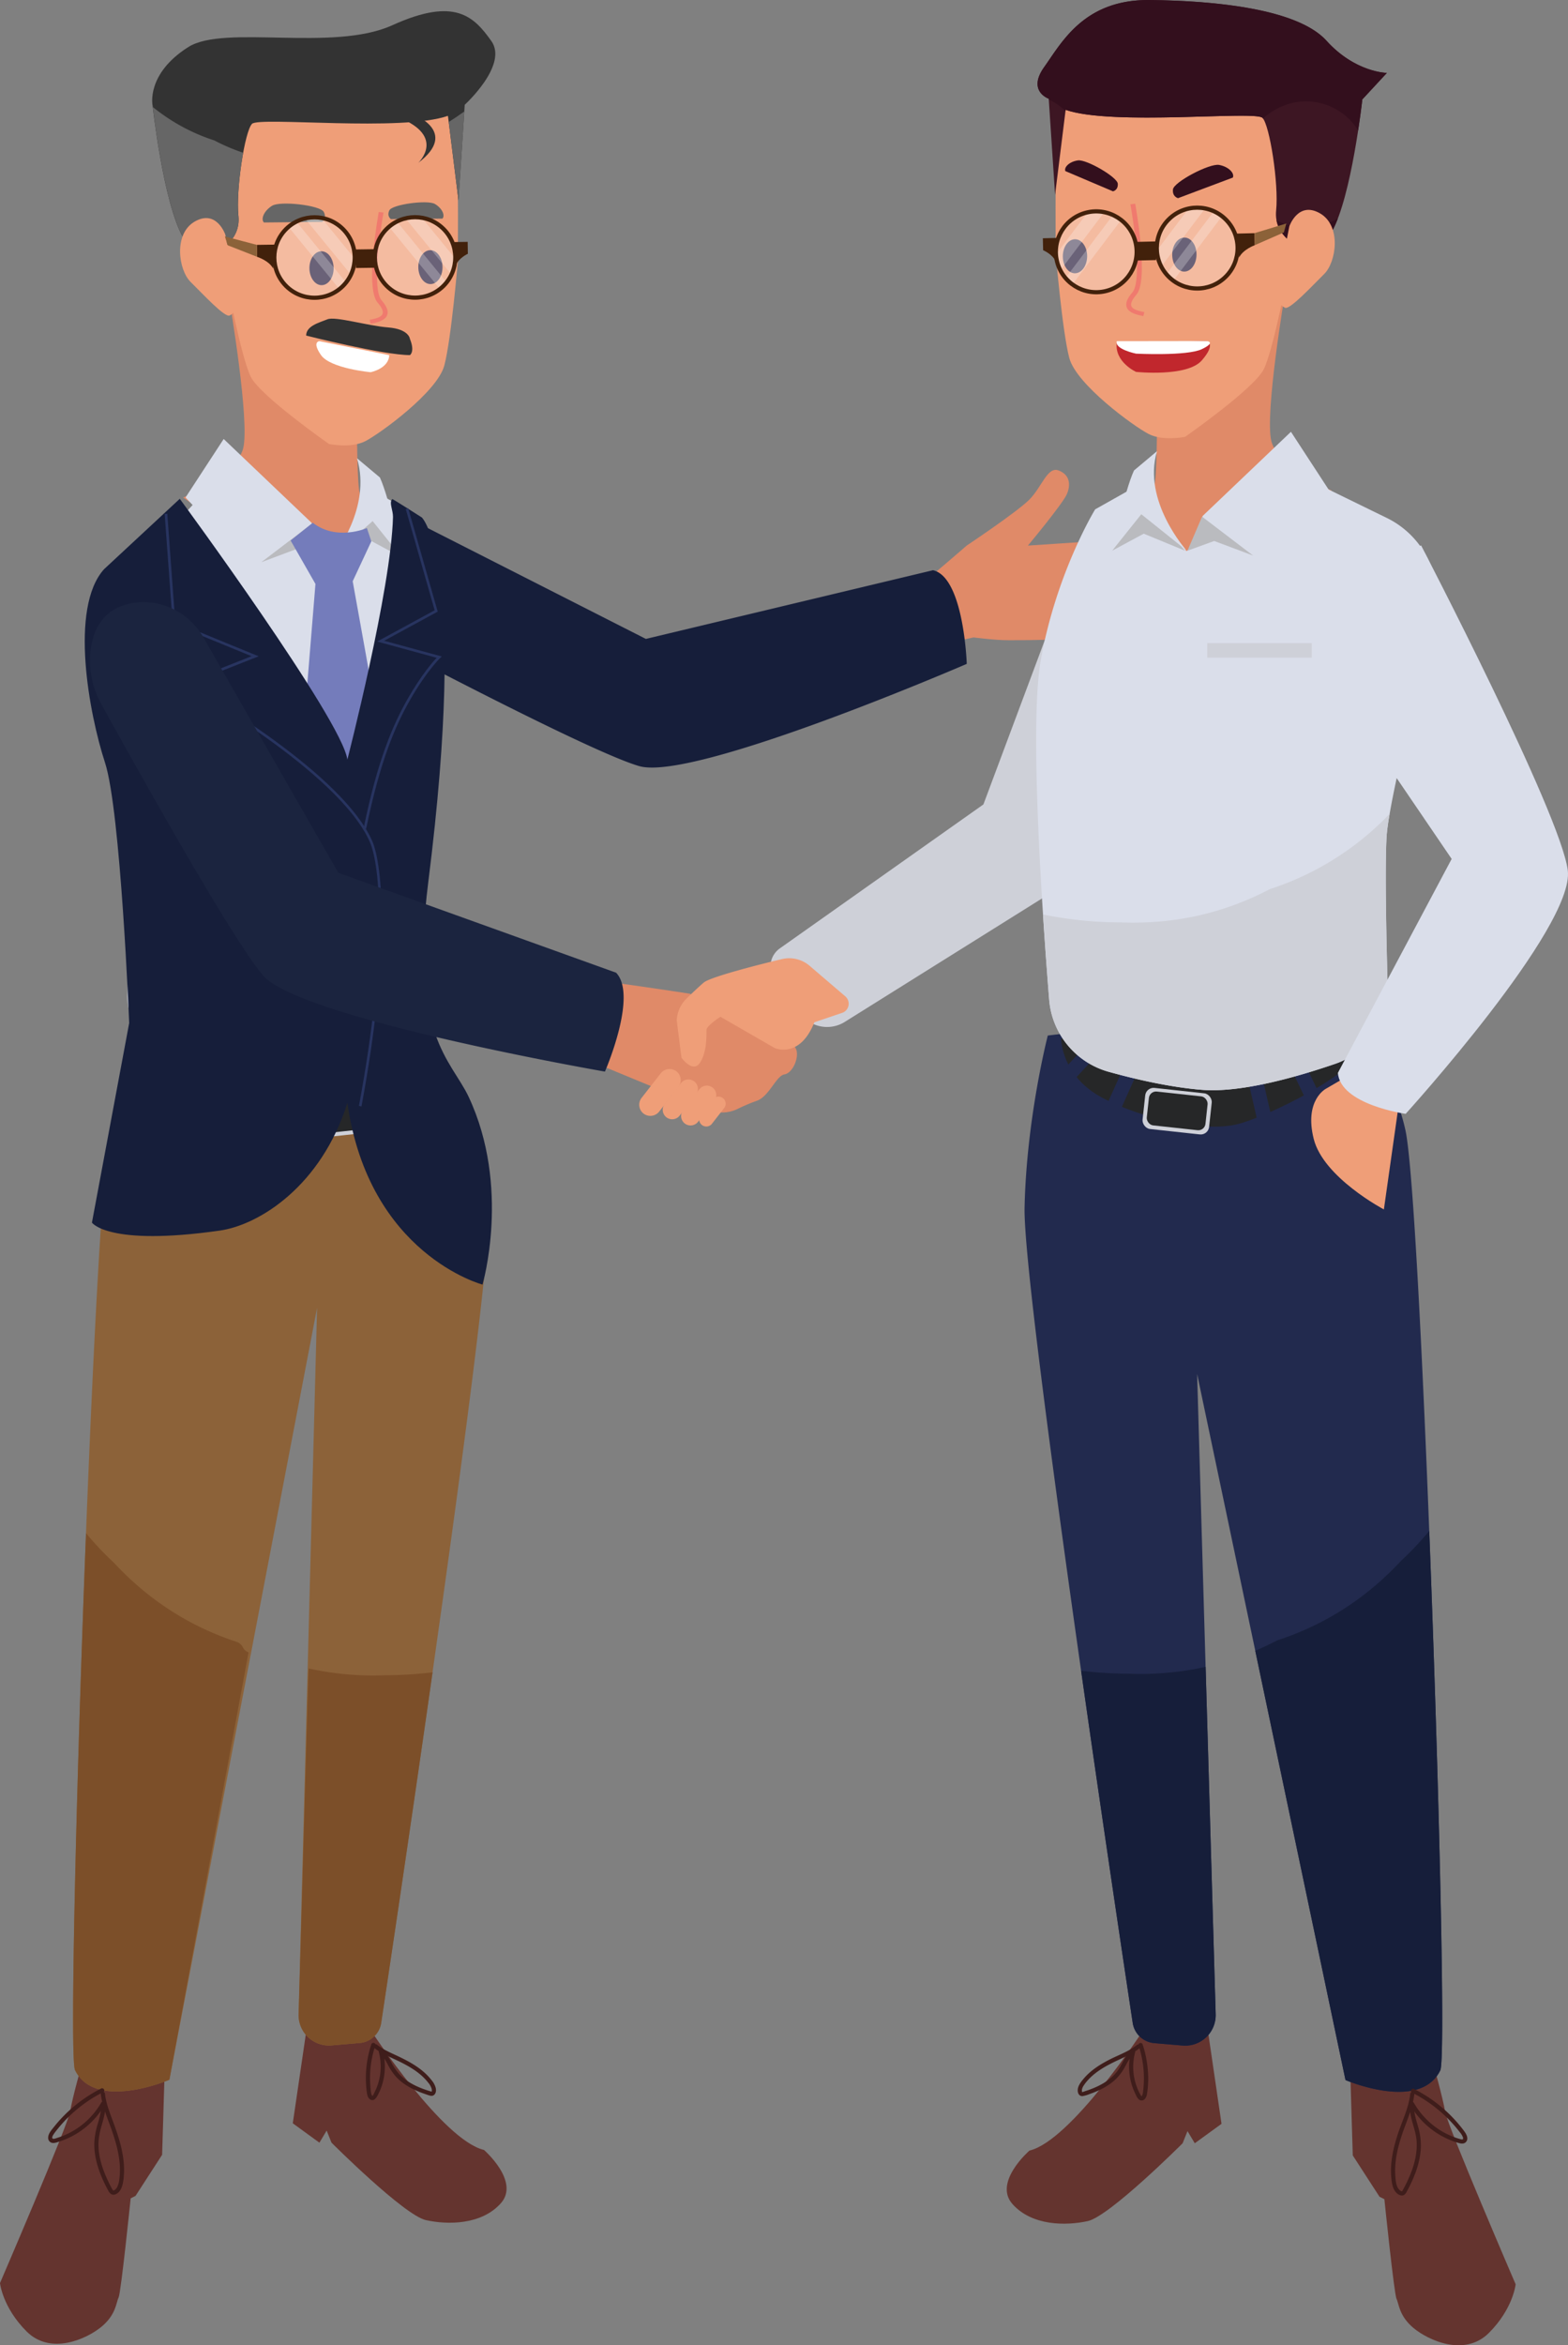 <svg id="Layer_1" data-name="Layer 1" xmlns="http://www.w3.org/2000/svg" xmlns:xlink="http://www.w3.org/1999/xlink" viewBox="0 0 1254.19 1875.48"><rect x="0" y="0" width="1254.19" height="1875.48" fill="#808080" stroke="none"/><defs><style>.cls-1,.cls-25{fill:none;}.cls-2{fill:#e08a68;}.cls-3{fill:#ced0d8;}.cls-4{fill:#161e3a;}.cls-5{fill:#ef9e78;}.cls-6{fill:#666;}.cls-7{fill:#64342f;}.cls-8{fill:#2b203e;}.cls-9{fill:#f07a6e;}.cls-10,.cls-23{fill:#fff;}.cls-11{fill:#8c6239;}.cls-12{fill:#7c4f29;}.cls-13{fill:#333;}.cls-14{fill:#262728;}.cls-15{fill:#222a4e;}.cls-16{fill:#dadeea;}.cls-17{fill:#babbbf;}.cls-18{fill:#3f1d1b;}.cls-19{fill:#747cbb;}.cls-20{fill:#283460;}.cls-21{opacity:0.69;}.cls-22{clip-path:url(#clip-path);}.cls-23{opacity:0.43;}.cls-24{clip-path:url(#clip-path-2);}.cls-25{stroke:#42210b;stroke-miterlimit:10;stroke-width:3.34px;}.cls-26{fill:#42210b;}.cls-27{fill:#1b243f;}.cls-28{fill:#330f1d;}.cls-29{fill:#c1272d;}.cls-30{fill:#3d1623;}.cls-31{clip-path:url(#clip-path-3);}.cls-32{clip-path:url(#clip-path-4);}</style><clipPath id="clip-path" transform="translate(-376.46 -238.17)"><circle class="cls-1" cx="708.29" cy="443.85" r="31.82" transform="translate(-122.77 354.31) rotate(-25.92)"/></clipPath><clipPath id="clip-path-2" transform="translate(-376.46 -238.17)"><circle class="cls-1" cx="628.75" cy="444.99" r="31.82" transform="translate(-36.74 832.9) rotate(-65.53)"/></clipPath><clipPath id="clip-path-3" transform="translate(-376.46 -238.17)"><circle class="cls-1" cx="1253.48" cy="439.4" r="31.96" transform="translate(741.01 1664.82) rotate(-86.62)"/></clipPath><clipPath id="clip-path-4" transform="translate(-376.46 -238.17)"><circle class="cls-1" cx="1333.37" cy="437.46" r="31.96" transform="translate(-63.84 568.1) rotate(-23.51)"/></clipPath></defs><title>handshake-men</title><path class="cls-2" d="M857,1022.82c5.57,0,71.23,10,71.23,10l82.36,41.18c6.58,3.88,2.48,18.19-4,22.28a7,7,0,0,1-2.71,1.09c-6.68,1.12-12.25,17.81-22.26,21.15a148.15,148.15,0,0,0-15.29,6.49,28.82,28.82,0,0,1-23.77.48l-92.27-38.13-36.73-10Z" transform="translate(-376.46 -238.17)"/><path class="cls-2" d="M1109.63,707.85c5.56-3.34,40.06-33.39,40.06-33.39s40.07-26.71,50.09-36.73,14.47-26.71,23.37-23.37,10,11.13,6.68,18.92-31.17,41.18-31.17,41.18l100.16-6.59s20,4.36,16.71,25.51-24.49,43.4-39,50.08-82.36,6.68-93.49,6.68-27.82-2.23-27.82-2.23l-40.07,8.91Z" transform="translate(-376.46 -238.17)"/><path class="cls-3" d="M1248.75,652.2l-85.7,229.27L1000.2,996.6a17.65,17.65,0,0,0-5.42,22.61c5.3,10.09,13.89,23.6,25.84,33.8a26.73,26.73,0,0,0,31.53,2.38l167.66-104.92c13.43.7,28.94-28.93,30-69l40.07-123.54Z" transform="translate(-376.46 -238.17)"/><path class="cls-4" d="M628.3,705.74a71.17,71.17,0,0,0,32.29,34.46C707,764.76,851.1,840.27,887.74,850.82c43.86,12.64,262-81.76,262-81.76s-2.25-69.24-27-74.89L893.07,749.1,699.5,650.75c-20.3-10.31-45.1-7.51-61.94,7.83C626.17,669,619,684.17,628.3,705.74Z" transform="translate(-376.46 -238.17)"/><path class="cls-2" d="M560.08,478.86s16.45,96.62,10.85,118-48,39.19-48,39.19,91.62,64.9,126.27,45.2,46.16-29.49,46.16-29.49-27.14-3.61-31.16-19.05-1.49-149-1.49-149Z" transform="translate(-376.46 -238.17)"/><path class="cls-5" d="M742.67,447s-5.18,62-10.78,83.34S680.18,585.09,668.62,591s-29,2.23-29,2.23S585,555.07,577.14,539.66,557,458.57,557,458.57s-14.39-85,.88-106.47,59.34-66.4,111.73-53.37,68.91,19.63,72.23,61.22C743.27,378.25,742.67,447,742.67,447Z" transform="translate(-376.46 -238.17)"/><path class="cls-6" d="M730.33,413l-41.17.41s-3.55-2.32-1.25-7.05,30.51-8.54,36.43-5.07S732.66,410.65,730.33,413Z" transform="translate(-376.46 -238.17)"/><path class="cls-6" d="M587.57,416.09l46.6-.46s4-2.7,1.25-8-34.71-9-41.32-4.92S584.88,413.46,587.57,416.09Z" transform="translate(-376.46 -238.17)"/><path class="cls-7" d="M673.56,1862.61s57.09,87.09,90,94.83c0,0,29,25.17,13.55,42.59s-42.58,17.41-60,13.54-75.49-61.93-75.49-61.93l-3.87-9.68-5.8,9.68-21.3-15.49,11.62-79.35Z" transform="translate(-376.46 -238.17)"/><path class="cls-7" d="M508.07,1897.44l-1.93,63.88-21.29,32.9-3.87,1.93s-7.74,75.49-9.68,79.36-1.94,13.55-13.55,23.23-40.64,23.22-60,3.87-21.29-38.71-21.29-38.71,54.19-125.81,56.13-137.42,9.68-38.71,9.68-38.71Z" transform="translate(-376.46 -238.17)"/><ellipse class="cls-8" cx="720.74" cy="451.79" rx="9.68" ry="13.55" transform="translate(-380.93 -230.97) rotate(-0.57)"/><ellipse class="cls-8" cx="633.65" cy="452.66" rx="9.68" ry="13.55" transform="translate(-380.94 -231.84) rotate(-0.57)"/><path class="cls-9" d="M672.9,497.09c5.11-.91,11.22-2.47,13.1-6.55,1.47-3.2,0-7.22-4.35-12.27-7.64-8.78-1.45-53.58,1.58-70.11l-3.83-.48c0,.15-2.78,15.27-4.3,31.56-2.07,22.19-.92,36,3.42,40.95,3.52,4,4.82,7.13,3.87,9.19s-4.2,3.46-10.28,4.54Z" transform="translate(-376.46 -238.17)"/><path class="cls-10" d="M687.79,522.15,632,511s-6.28.26,1.18,11.07,39.71,13.75,39.71,13.75S687.45,533,687.79,522.15Z" transform="translate(-376.46 -238.17)"/><path class="cls-11" d="M723.43,1079.58s42.51,55.51,44,127.11c1.38,64.85-72.2,557-86.08,649.13a19,19,0,0,1-17.2,16.11l-22.54,1.92A24.28,24.28,0,0,1,615.31,1849l14.77-565L511.94,1901.32s-59.16,25.53-75.48-7.75c-7.52-15.32,14.63-687.89,27.73-748.18s60.74-102,60.74-102Z" transform="translate(-376.46 -238.17)"/><path class="cls-12" d="M684.84,1577.84a322.12,322.12,0,0,0,37.62-2.34c-17.61,123.77-35,240.11-41.08,280.32a19,19,0,0,1-17.2,16.11l-22.54,1.92A24.28,24.28,0,0,1,615.31,1849l8-276.59A238.74,238.74,0,0,0,684.84,1577.84Z" transform="translate(-376.46 -238.17)"/><path class="cls-12" d="M467.54,1487.83q41.74,44.94,98.9,63.54c5.71,3,3,5.71,8.83,8.21l-63.33,341.74s-59.16,25.53-75.48-7.75c-4.27-8.7,1-229.28,8.8-429.36A245.73,245.73,0,0,0,467.54,1487.83Z" transform="translate(-376.46 -238.17)"/><path class="cls-13" d="M548.1,440.08s21.21-8,19.06-29.23,5.13-67.79,10.88-73.66,120.07,6.55,156.72-6.4l8.42,67.66,5-76.5s35-31.82,21.27-51-28.67-35.56-79.13-12.62c-47.58,21.63-134.32-.84-163.25,17.47-34,21.53-28.57,46.74-28.57,46.74s8.51,77.34,24.27,105.25Z" transform="translate(-376.46 -238.17)"/><path class="cls-6" d="M747.87,327.28l-4.69,71.17-7.8-62.72Q741.74,331.73,747.87,327.28Z" transform="translate(-376.46 -238.17)"/><path class="cls-6" d="M547.86,350.46A156.62,156.62,0,0,0,571,360.33c-3.05,16.6-5.07,38-3.81,50.52,2.15,21.27-19.06,29.23-19.06,29.23l-25.29-12.33c-14.6-25.87-23-94.14-24.13-104A152,152,0,0,0,547.86,350.46Z" transform="translate(-376.46 -238.17)"/><path class="cls-14" d="M705.49,1119.38c-32.9,17.42-81.29,27.1-106.45,21.29s-98.71-42.58-102.58-63.87l.65.64" transform="translate(-376.46 -238.17)"/><rect class="cls-15" x="573.88" y="1103.9" width="11.61" height="36.77" transform="translate(517.54 2107.53) rotate(-167.09)"/><rect class="cls-15" x="684.2" y="1094.22" width="11.61" height="36.77" transform="translate(1398.45 1607.23) rotate(155.84)"/><rect class="cls-15" x="537.11" y="1090.35" width="11.61" height="36.77" transform="translate(177.92 2105.03) rotate(-154.44)"/><rect class="cls-15" x="720.98" y="1076.8" width="11.61" height="36.77" transform="translate(1628.02 1165.46) rotate(137.14)"/><path class="cls-5" d="M556.64,425.67s-7-20.26-24.29-10.41-13.17,38.85-3.39,48.43,27.38,28.76,31.23,26.78,7.67-7.81,7.67-7.81Z" transform="translate(-376.46 -238.17)"/><path class="cls-16" d="M680.33,633.57l-41.75,50.65-92.53-59.08-85.28,92.72S476.9,872.61,479.23,911.3c1.42,23.79.25,80.51-.86,120.68a62,62,0,0,0,41.74,60.38c32.22,11.06,75.78,23.2,106.3,20.71,25.07-2,52.17-8.25,74.05-14.33,26.31-7.32-9.26-40.91-7.08-68.13,5.87-73.45,41.32-209.29,32.27-260.44C713.35,700.61,711.3,651,711.3,651Z" transform="translate(-376.46 -238.17)"/><polygon class="cls-17" points="263.23 445.72 296.13 432.17 321.29 445.72 296.13 407.01 263.23 445.72"/><polygon class="cls-16" points="255.4 450.95 249.26 418.11 178.91 351.06 148.41 397.82 212.97 466.86 255.4 450.95"/><path class="cls-16" d="M662,604.63,680.33,620c7.92,17.35,17.42,63.88,17.42,63.88l-23.22-29L643.4,682.23S674,644.19,662,604.63Z" transform="translate(-376.46 -238.17)"/><polygon class="cls-17" points="209.03 449.59 249.68 418.62 261.29 445.72 240 437.98 209.03 449.59"/><rect class="cls-3" x="619.32" y="1113.57" width="53.27" height="32.9" rx="6.71" transform="translate(1033.69 1945.52) rotate(173.8)"/><rect class="cls-14" x="622.43" y="1116.25" width="47" height="27.1" rx="5.72" transform="translate(1033.62 1945.06) rotate(173.8)"/><path class="cls-18" d="M675.62,1875.73c6.27,5,13.84,7.82,21,11.36,6.62,3.31,13.15,7.08,18.49,12.27a42.67,42.67,0,0,1,3.73,4.12,14.08,14.08,0,0,1,2.87,5c.11.45.4,2.07-.13,2.36.07,0-.6-.2-.76-.25l-1.49-.45c-1.74-.55-3.48-1.15-5.19-1.8-6.65-2.54-13.11-6.07-18.07-11.26a45.09,45.09,0,0,1-6.73-10c-1.91-3.52-4-7-7.11-9.61a1.68,1.68,0,0,0-2.79,1.62,45.59,45.59,0,0,1-2,29.29c-.45,1.09-1,2.16-1.51,3.21-.28.54-1,2.54-1.65,2.65.14,0,0,0-.1-.15a1.33,1.33,0,0,1-.28-.39,4.4,4.4,0,0,1-.49-1.26,27.84,27.84,0,0,1-.53-3.85,83.52,83.52,0,0,1-.08-16.43,81.51,81.51,0,0,1,3.92-18.33c.68-2-2.54-2.92-3.22-.89a85.12,85.12,0,0,0-3.72,37.72c.3,2.31.65,5.19,2.91,6.48,2.76,1.59,4.69-1.2,5.83-3.31a48.4,48.4,0,0,0,5.3-16.26,49.05,49.05,0,0,0-1.17-19.37l-2.79,1.63c3,2.48,4.93,5.87,6.77,9.28a48.23,48.23,0,0,0,6.42,9.63c5.29,5.85,12.37,9.76,19.64,12.61,1.83.71,3.69,1.36,5.56,2s3.93,1.49,5.52,0,1.61-3.72,1.2-5.55a15.37,15.37,0,0,0-3-5.73c-4.91-6.49-11.56-11.32-18.62-15.24-4-2.22-8.13-4.16-12.27-6.08-4.53-2.1-9.12-4.27-13-7.4-1.66-1.33-4,1-2.36,2.36Z" transform="translate(-376.46 -238.17)"/><path class="cls-18" d="M457.07,1912.52c1.23,10.54,5.74,20.24,9.14,30.18s6.24,20.43,6.18,31.08a52.07,52.07,0,0,1-.57,7.69,17.39,17.39,0,0,1-1.66,5.71,6.27,6.27,0,0,1-1.75,2.11,2.58,2.58,0,0,1-1.13.57c-.46,0-.59-.29-.83-.68-1.29-2.14-2.39-4.45-3.47-6.71-4.31-9-7.6-18.73-7.75-28.75-.08-5.76,1.17-11.17,2.77-16.67s3.15-11,2.54-16.63c-.16-1.54-2.22-2.4-3.11-.84A61.53,61.53,0,0,1,427.27,1946c-1.54.62-3.11,1.18-4.69,1.67-.87.27-3.71,1.52-4.22.47s.66-2.73,1.15-3.44c1-1.51,2.17-2.93,3.31-4.33a110.61,110.61,0,0,1,36.2-29.16c1.92-1,.23-3.85-1.68-2.88a113.72,113.72,0,0,0-37.53,30.48c-2,2.56-5,5.64-4.82,9.19a4,4,0,0,0,2.85,3.73c1.89.53,4-.33,5.81-.9a65,65,0,0,0,36.67-29.6l-3.12-.84c.58,5.41-.92,10.6-2.42,15.75A61,61,0,0,0,451.9,1952c-.23,10.77,3.1,21.3,7.61,31,1.14,2.45,2.37,4.87,3.67,7.24,1.17,2.14,2.9,3.72,5.48,2.75,4.33-1.62,5.79-6.67,6.41-10.79,1.69-11.21-.2-22.52-3.39-33.29-1.79-6.06-4-12-6.19-17.89s-4.34-12.07-5.08-18.43a1.72,1.72,0,0,0-1.67-1.67,1.68,1.68,0,0,0-1.67,1.67Z" transform="translate(-376.46 -238.17)"/><path class="cls-19" d="M669.92,660.47s-24.12,10.64-43.27-4.26L608.92,670.4l19.86,34.75-8.51,104.28,40.43,61.71s19.15-42.56,19.15-46.82S658.57,703,658.57,703l14.9-31.92Z" transform="translate(-376.46 -238.17)"/><path class="cls-4" d="M520.25,637.06S650.06,813.68,654.31,845.6c0,0,35-135.9,36.49-193.89.14-5.6-3.39-11.61-.56-14.43C690.47,637,713.9,652,713.9,652S751.25,687.81,719,943.8c-15.31,121.36,18.65,142.45,32.27,171.39,34,72.35,11.13,150.25,11.13,150.25s-91-24-108.07-145.33c-20.84,66.27-70.31,97.6-102.14,102.15C462.79,1235,450,1215.87,450,1215.87l29.79-159.6S473,886.46,460.42,847.94s-28.67-123.49-.76-154.56Z" transform="translate(-376.46 -238.17)"/><path class="cls-20" d="M665.59,1123C688.7,999,682.75,930,674.05,910.39,650.43,857.25,542.5,794.47,526.58,785.44L583.35,763l-66.73-27.36L510.28,649l-2.12.16,6.43,87.9,63.07,25.85-56,22.21,2,1.09c1.23.67,123.4,68.58,148.5,125,8.63,19.41,14.44,87.72-8.6,211.3Z" transform="translate(-376.46 -238.17)"/><path class="cls-13" d="M704.32,509.13s-.71-7.81-17.38-9.11-42.2-9.11-48.59-6.5-17,5.2-17,13c0,0,61.71,15.62,83,15.62C704.32,522.15,708.58,519.54,704.32,509.13Z" transform="translate(-376.46 -238.17)"/><path class="cls-20" d="M669.38,900.8c11-53.66,23.19-82.2,35.27-103.24,13.08-22.78,23.71-33,23.81-33.12l1.37-1.3-46.08-12.56,42.82-23.3L703,644.63l-2,.58,23.12,81-46,25,47.62,13c-3.25,3.42-12.14,13.56-22.83,32.17-12.18,21.19-24.55,50-35.57,104Z" transform="translate(-376.46 -238.17)"/><g class="cls-21"><g class="cls-22"><circle class="cls-23" cx="708.29" cy="443.85" r="31.82" transform="translate(-499.23 116.14) rotate(-25.92)"/><rect class="cls-23" x="676.98" y="427.91" width="94.39" height="10.44" transform="translate(470.63 1029.77) rotate(-129.26)"/><rect class="cls-23" x="664.92" y="439.77" width="94.39" height="7.51" transform="translate(442.88 1037.41) rotate(-129.26)"/></g></g><g class="cls-21"><g class="cls-24"><circle class="cls-23" cx="628.75" cy="444.99" r="31.82" transform="translate(-413.2 594.72) rotate(-65.53)"/><rect class="cls-23" x="597.44" y="429.04" width="94.39" height="10.44" transform="translate(339.88 970.04) rotate(-129.26)"/><rect class="cls-23" x="585.38" y="440.91" width="94.39" height="7.51" transform="translate(312.13 977.68) rotate(-129.26)"/></g></g><circle class="cls-25" cx="708.47" cy="444.03" r="32.17" transform="translate(-482.93 392.84) rotate(-45)"/><rect class="cls-26" x="661.1" y="437.53" width="14.85" height="14.85" transform="translate(966.88 642.14) rotate(179.18)"/><path class="cls-26" d="M596.77,433.78l-14.85.21.14,9.55s9.59,3,12.86,9.36Z" transform="translate(-376.46 -238.17)"/><path class="cls-26" d="M738.87,431.75l11.67-.17.14,9.55s-7.46,3.29-9.87,9.68Z" transform="translate(-376.46 -238.17)"/><polygon class="cls-11" points="205.46 195.82 179.91 189.11 182.13 196.15 205.6 205.36 205.46 195.82"/><circle class="cls-25" cx="628.03" cy="444.12" r="32.17" transform="translate(-506.55 335.99) rotate(-45)"/><path class="cls-13" d="M706.41,329.4s37.85,13.76,4.59,39c0,0,22.56-21-15.67-36.31Z" transform="translate(-376.46 -238.17)"/><path class="cls-27" d="M449.43,754.74a71.09,71.09,0,0,0,8.11,46.51c25.36,46,104.48,188.13,129.34,217,29.75,34.61,273.44,76.86,273.44,76.86s26.53-60.79,8.92-79.09L647.09,936.14l-108-188.36c-11.32-19.76-33.6-31-56.08-27.41C467.81,722.8,453.48,731.6,449.43,754.74Z" transform="translate(-376.46 -238.17)"/><path class="cls-2" d="M1404.31,472.6s-16.52,97-10.9,118.5,48.22,39.37,48.22,39.37-92,65.19-126.84,45.4-46.37-29.63-46.37-29.63,27.25-3.62,31.3-19.13,1.49-149.71,1.49-149.71Z" transform="translate(-376.46 -238.17)"/><path class="cls-5" d="M1220.88,440.63s5.22,62.27,10.84,83.72,52,55,63.55,60.91,29.15,2.23,29.15,2.23,54.83-38.34,62.76-53.82,20.25-81.46,20.25-81.46,14.47-85.41-.87-106.95-59.62-66.71-112.25-53.62-69.22,19.72-72.55,61.5C1220.29,371.52,1220.88,440.63,1220.88,440.63Z" transform="translate(-376.46 -238.17)"/><path class="cls-28" d="M1228.61,375l38.08,16.17s4.19-.79,3.86-6.06-25-19.63-31.88-18.67S1227.36,371.9,1228.61,375Z" transform="translate(-376.46 -238.17)"/><path class="cls-28" d="M1362.57,380.18l-43.83,16.47s-4.7-1.1-4.07-7,29.26-21,36.93-19.59S1364.13,376.74,1362.57,380.18Z" transform="translate(-376.46 -238.17)"/><path class="cls-7" d="M1290.32,1862.67s-57.36,87.5-90.42,95.28c0,0-29.16,25.27-13.61,42.77s42.78,17.5,60.28,13.61,75.83-62.22,75.83-62.22l3.89-9.72,5.83,9.72,21.39-15.55-11.67-79.72Z" transform="translate(-376.46 -238.17)"/><path class="cls-7" d="M1456.56,1897.67l1.94,64.17,21.39,33.05,3.89,1.94s7.78,75.83,9.72,79.72,1.94,13.61,13.61,23.33,40.83,23.34,60.28,3.89,21.38-38.88,21.38-38.88-54.44-126.39-56.38-138-9.72-38.89-9.72-38.89Z" transform="translate(-376.46 -238.17)"/><ellipse class="cls-8" cx="1236.32" cy="443.12" rx="13.61" ry="9.72" transform="translate(404.44 1436.79) rotate(-89.43)"/><ellipse class="cls-8" cx="1323.81" cy="441.77" rx="13.61" ry="9.72" transform="translate(492.41 1522.94) rotate(-89.43)"/><path class="cls-9" d="M1291,490.91c-5.13-.91-11.27-2.49-13.15-6.58-1.48-3.22-.06-7.25,4.36-12.33,7.68-8.82,1.47-53.83-1.58-70.43l3.85-.48c0,.15,2.79,15.33,4.32,31.7,2.07,22.29.92,36.13-3.44,41.14-3.53,4.05-4.84,7.16-3.88,9.24s4.21,3.47,10.32,4.56Z" transform="translate(-376.46 -238.17)"/><path class="cls-29" d="M1269.75,512.09l72-1.23s7.76,2-4,15.52-52.59,9.19-52.59,9.19S1267.66,527.62,1269.75,512.09Z" transform="translate(-376.46 -238.17)"/><path class="cls-10" d="M1269.77,511l71.94-.1s7.77.9-4,6.51-52.54,3.57-52.54,3.57S1267.76,517.49,1269.77,511Z" transform="translate(-376.46 -238.17)"/><path class="cls-15" d="M1214.56,1066.26s-17,65.57-18.58,137.49c-1.39,65.15,72.54,559.54,86.48,652.1a19.1,19.1,0,0,0,17.28,16.19l22.64,1.93a24.4,24.4,0,0,0,26.45-25L1334,1337l118.68,564.57s59.44,25.65,75.83-7.78c7.55-15.39-14.7-691-27.85-751.61s-61-102.43-61-102.43Z" transform="translate(-376.46 -238.17)"/><path class="cls-4" d="M1279,1576.6a322.71,322.71,0,0,1-37.79-2.35c17.69,124.34,35.19,241.22,41.27,281.6a19.1,19.1,0,0,0,17.28,16.19l22.64,1.93a24.4,24.4,0,0,0,26.45-25l-8.06-277.85A239.54,239.54,0,0,1,1279,1576.6Z" transform="translate(-376.46 -238.17)"/><path class="cls-4" d="M1497.28,1486.18q-41.94,45.15-99.36,63.83c-5.73,3-11.54,5.74-17.42,8.25l72.17,343.3s59.44,25.65,75.83-7.78c4.29-8.74-1-230.32-8.84-431.33A245.56,245.56,0,0,1,1497.28,1486.18Z" transform="translate(-376.46 -238.17)"/><path class="cls-30" d="M1416.35,435.77s-21.31-8-19.15-29.36-5.16-68.1-10.93-74S1265.65,339,1228.83,326l-8.45,68-5.07-76.86s-17.44-6-3.64-25.31,31.65-54.13,84.15-53.61,118.54,7,141.62,32.52,48.35,25.76,48.35,25.76l-19.65,21.2s-8.55,77.69-24.39,105.73Z" transform="translate(-376.46 -238.17)"/><path class="cls-28" d="M1437.44,270.7c-23.08-25.5-89.13-32-141.62-32.52s-70.34,34.3-84.15,53.61,3.64,25.31,3.64,25.31v.59a49.46,49.46,0,0,1,13.35,9.21l.16-.92c36.82,13,151.66.54,157.44,6.44a6.27,6.27,0,0,1,.43.52c9.45-8.55,22-13.84,34.7-13.71a49.27,49.27,0,0,1,41.39,23.21c2.21-14.47,3.35-24.78,3.35-24.78l19.65-21.2S1460.52,296.21,1437.44,270.7Z" transform="translate(-376.46 -238.17)"/><path class="cls-14" d="M1225.18,1068.73s0,29.82,33,47.32,81.67,27.22,106.94,21.38,99.16-42.77,103-64.16l-.64.65Z" transform="translate(-376.46 -238.17)"/><rect class="cls-15" x="1378.78" y="1100.49" width="11.67" height="36.94" transform="translate(-591.46 99.46) rotate(-12.91)"/><rect class="cls-15" x="1267.96" y="1090.77" width="11.67" height="36.94" transform="translate(189.03 -662.32) rotate(24.16)"/><rect class="cls-15" x="1415.73" y="1086.88" width="11.67" height="36.94" transform="translate(-714.23 483.25) rotate(-25.56)"/><rect class="cls-15" x="1231.01" y="1073.27" width="11.67" height="36.94" transform="translate(696.33 -788.01) rotate(42.86)"/><path class="cls-28" d="M1420.39,420.18a48.67,48.67,0,0,1-22.89-5.87c2.89,15.47,18.85,21.46,18.85,21.46l25.4-12.38a80.6,80.6,0,0,0,4.85-10.61A50.19,50.19,0,0,1,1420.39,420.18Z" transform="translate(-376.46 -238.17)"/><path class="cls-5" d="M1407.76,419.16s7-20.35,24.41-10.45,13.23,39,3.41,48.64-27.51,28.89-31.38,26.91-7.7-7.85-7.7-7.85Z" transform="translate(-376.46 -238.17)"/><path class="cls-16" d="M1283.51,628l41.94,50.87,93-59.35,67.23,32.82a71.76,71.76,0,0,1,38.08,82.22c-15.11,59.3-36.68,147.35-38.18,172.44-1.44,23.89-.26,80.88.86,121.24a62.33,62.33,0,0,1-42.08,60.69c-32.35,11.1-76,23.25-106.64,20.76-25.23-2.06-52.52-8.32-74.53-14.44a65.27,65.27,0,0,1-47.52-57.68c-5.89-73.79-15.83-220-6.74-271.39,12.36-69.87,43.51-120.69,43.51-120.69Z" transform="translate(-376.46 -238.17)"/><path class="cls-3" d="M1485.54,907a178,178,0,0,1,2.4-17.95,230.94,230.94,0,0,1-95.85,60.17q-55.18,29-118.94,26.59a315.55,315.55,0,0,1-62.45-6.34c1.65,25.57,3.42,49.2,4.93,68.09a65.34,65.34,0,0,0,47.66,57.73c22,6.11,49.21,12.35,74.39,14.4,30.66,2.5,74.42-9.69,106.79-20.81a62.27,62.27,0,0,0,41.93-60.65C1485.28,987.89,1484.1,930.91,1485.54,907Z" transform="translate(-376.46 -238.17)"/><polygon class="cls-17" points="947.88 440.39 914.83 426.78 889.55 440.39 914.83 401.51 947.88 440.39"/><polygon class="cls-16" points="955.75 445.65 961.91 412.65 1032.58 345.3 1063.22 392.27 998.37 461.63 955.75 445.65"/><path class="cls-16" d="M1301.94,598.94l-18.43,15.46c-8,17.43-17.5,64.17-17.5,64.17l23.33-29.17,36.12,28.9S1289.88,638.68,1301.94,598.94Z" transform="translate(-376.46 -238.17)"/><polygon class="cls-17" points="1002.32 444.28 961.49 413.17 949.83 440.39 971.21 432.62 1002.32 444.28"/><rect class="cls-3" x="965.61" y="514.28" width="83.61" height="11.67"/><rect class="cls-3" x="1291.29" y="1110.21" width="53.52" height="33.05" rx="6.74" transform="translate(-247.09 -373.91) rotate(6.2)"/><rect class="cls-14" x="1294.46" y="1112.9" width="47.22" height="27.22" rx="5.75" transform="translate(-247.11 -373.91) rotate(6.2)"/><path class="cls-18" d="M1285.88,1873.49c-6.72,5.36-15.18,8.16-22.74,12.1-7.16,3.74-14.16,8.24-19.49,14.4-2.56,3-5.77,6.83-5.05,11,.34,2,1.67,3.6,3.82,3.4a26.76,26.76,0,0,0,5.83-1.74c7.44-2.61,14.71-6.19,20.49-11.63a40.86,40.86,0,0,0,7.72-10.37c2.11-3.85,4.08-7.86,7.55-10.69l-2.79-1.63a49.31,49.31,0,0,0,3.2,33.92c1,2.13,2.35,5.66,5.2,5.63,2.44,0,3.81-2.65,4.2-4.73a75.09,75.09,0,0,0,.79-18.94,86.71,86.71,0,0,0-4.21-21.16c-.68-2-3.9-1.16-3.22.88a83.18,83.18,0,0,1,4,32.84c-.11,1.31-.24,2.63-.41,3.94a9,9,0,0,1-.73,3.15c-.5,1-.58.75-1.11-.14a35.7,35.7,0,0,1-1.77-3.35,45,45,0,0,1-4-14.28,45.69,45.69,0,0,1,1.27-16.87,1.68,1.68,0,0,0-2.79-1.62c-5.7,4.66-7.59,12.12-12.12,17.68s-10.83,9.49-17.41,12.31c-1.68.73-3.4,1.37-5.13,2-.81.28-1.62.54-2.43.8-.42.14-2.19.9-2.48.74s-.25-1.69-.16-2.15a9,9,0,0,1,1.29-2.92,32.44,32.44,0,0,1,3.46-4.46c5-5.54,11.4-9.59,18-13,7.9-4.14,16.55-7.1,23.59-12.72,1.68-1.34-.7-3.69-2.36-2.36Z" transform="translate(-376.46 -238.17)"/><path class="cls-18" d="M1504.45,1912.82c-1.31,11.29-6.62,21.79-10.09,32.5s-6,22-5.13,33.29c.36,4.43.88,9.84,4.2,13.17,1.51,1.5,4,2.87,6.1,1.63a6.45,6.45,0,0,0,2.12-2.59c.64-1.18,1.27-2.36,1.88-3.56,4.87-9.58,8.71-19.92,9.37-30.73a52.9,52.9,0,0,0-2.18-17.77c-1.67-5.89-3.73-11.8-3.07-18l-3.11.84a65.41,65.41,0,0,0,33.78,28.69,52.35,52.35,0,0,0,5.45,1.75c1.91.49,4,.58,5.4-1.1,2.29-2.83-.13-6.67-1.92-9a113.71,113.71,0,0,0-39.73-33.25c-1.91-1-3.6,1.91-1.68,2.88a111.85,111.85,0,0,1,34.64,27.21c1.21,1.42,2.39,2.87,3.51,4.35a13.46,13.46,0,0,1,2.52,4,2.58,2.58,0,0,1,.18,1.52c-.3.66-1.25.37-1.82.23a50.65,50.65,0,0,1-4.95-1.55,61.07,61.07,0,0,1-17.63-10,62.16,62.16,0,0,1-14.87-17.46c-.88-1.56-2.94-.7-3.11.84-1.09,10.28,4.63,19.73,5.26,29.86s-2.13,20-6.13,29.07c-1,2.33-2.13,4.63-3.31,6.89-.54,1-1.08,2.09-1.67,3.11-.15.26-.37.78-.7.86s-1-.32-1.25-.52c-3.43-2.36-3.71-8.18-4-11.87-.76-10.65,1.6-21.18,4.82-31.26,3.61-11.29,9.05-22.2,10.42-34.07a1.67,1.67,0,0,0-1.67-1.67,1.7,1.7,0,0,0-1.66,1.67Z" transform="translate(-376.46 -238.17)"/><g class="cls-21"><g class="cls-31"><circle class="cls-23" cx="1253.48" cy="439.4" r="31.96" transform="translate(364.55 1426.65) rotate(-86.62)"/><rect class="cls-23" x="1189.71" y="424" width="94.82" height="10.49" transform="translate(-227.36 919.72) rotate(-52.95)"/><rect class="cls-23" x="1202.22" y="435.44" width="94.82" height="7.54" transform="translate(-230.35 933.67) rotate(-52.95)"/></g></g><g class="cls-21"><g class="cls-32"><circle class="cls-23" cx="1333.37" cy="437.46" r="31.96" transform="translate(-440.3 329.93) rotate(-23.51)"/><rect class="cls-23" x="1269.59" y="422.06" width="94.82" height="10.49" transform="translate(-194.07 982.7) rotate(-52.95)"/><rect class="cls-23" x="1282.1" y="433.51" width="94.82" height="7.54" transform="translate(-197.05 996.65) rotate(-52.95)"/></g></g><circle class="cls-25" cx="1253.31" cy="439.58" r="32.32" transform="translate(-443.87 60.97) rotate(-13.26)"/><rect class="cls-26" x="1285.98" y="431.5" width="14.92" height="14.92" transform="translate(-386.7 -206.75) rotate(-1.39)"/><path class="cls-26" d="M1365,425l14.91-.36.23,9.59s-9.51,3.43-12.55,9.89Z" transform="translate(-376.46 -238.17)"/><path class="cls-26" d="M1222.31,428.43l-11.72.28.24,9.59s7.61,3,10.27,9.34Z" transform="translate(-376.46 -238.17)"/><polygon class="cls-11" points="1003.49 186.44 1028.88 178.72 1026.92 185.87 1003.72 196.02 1003.49 186.44"/><circle class="cls-25" cx="1334.06" cy="436.56" r="32.32" transform="translate(-294.42 833.01) rotate(-45)"/><path class="cls-5" d="M1477.57,1085.21l-40.64,23.66s-17.42,9.11-9.68,40.05,56.13,56.42,56.13,56.42l11.61-81.9,9.68-16.39Z" transform="translate(-376.46 -238.17)"/><path class="cls-16" d="M1513.16,674.35s111.51,214.29,117.31,259.79S1500.8,1128.9,1500.8,1128.9s-52.26-7.28-54.2-32.77l91-171.09-61.93-91S1441.55,699.83,1513.16,674.35Z" transform="translate(-376.46 -238.17)"/><path class="cls-5" d="M1024.05,1010.52a25.08,25.08,0,0,0-22.06-5.39c-16.44,3.87-57.26,14.18-62.65,18.8-4,3.39-9.34,8.5-13.68,12.71a26,26,0,0,0-7.9,17.6l3.78,29.79s8.9,12.24,14.46,4.45,5.57-19.94,5.57-26.71c0-3.34,11.14-10.5,11.14-10.5l43.4,25s20,9,31.72-20.59l22.92-7.77a7.79,7.79,0,0,0,1.8-13Z" transform="translate(-376.46 -238.17)"/><path class="cls-5" d="M905,1096.45l-15.36,19.69a8.94,8.94,0,0,0,1.54,12.52h0a9,9,0,0,0,12.52-1.54l15.37-19.7a8.94,8.94,0,0,0-1.55-12.52h0A9,9,0,0,0,905,1096.45Z" transform="translate(-376.46 -238.17)"/><path class="cls-5" d="M921.15,1104.31l-13,16.7a7.6,7.6,0,0,0,1.31,10.63h0a7.6,7.6,0,0,0,10.63-1.31l13-16.71a7.6,7.6,0,0,0-1.31-10.63h0A7.58,7.58,0,0,0,921.15,1104.31Z" transform="translate(-376.46 -238.17)"/><path class="cls-5" d="M935.85,1109.25l-13,16.71a7.6,7.6,0,0,0,1.31,10.63h0a7.58,7.58,0,0,0,10.62-1.32l13-16.7a7.6,7.6,0,0,0-1.31-10.63h0A7.59,7.59,0,0,0,935.85,1109.25Z" transform="translate(-376.46 -238.17)"/><path class="cls-5" d="M946.67,1117.31l-9.75,12.51a5.67,5.67,0,0,0,1,8h0a5.69,5.69,0,0,0,8-1l9.75-12.51a5.67,5.67,0,0,0-1-8h0A5.69,5.69,0,0,0,946.67,1117.31Z" transform="translate(-376.46 -238.17)"/></svg>